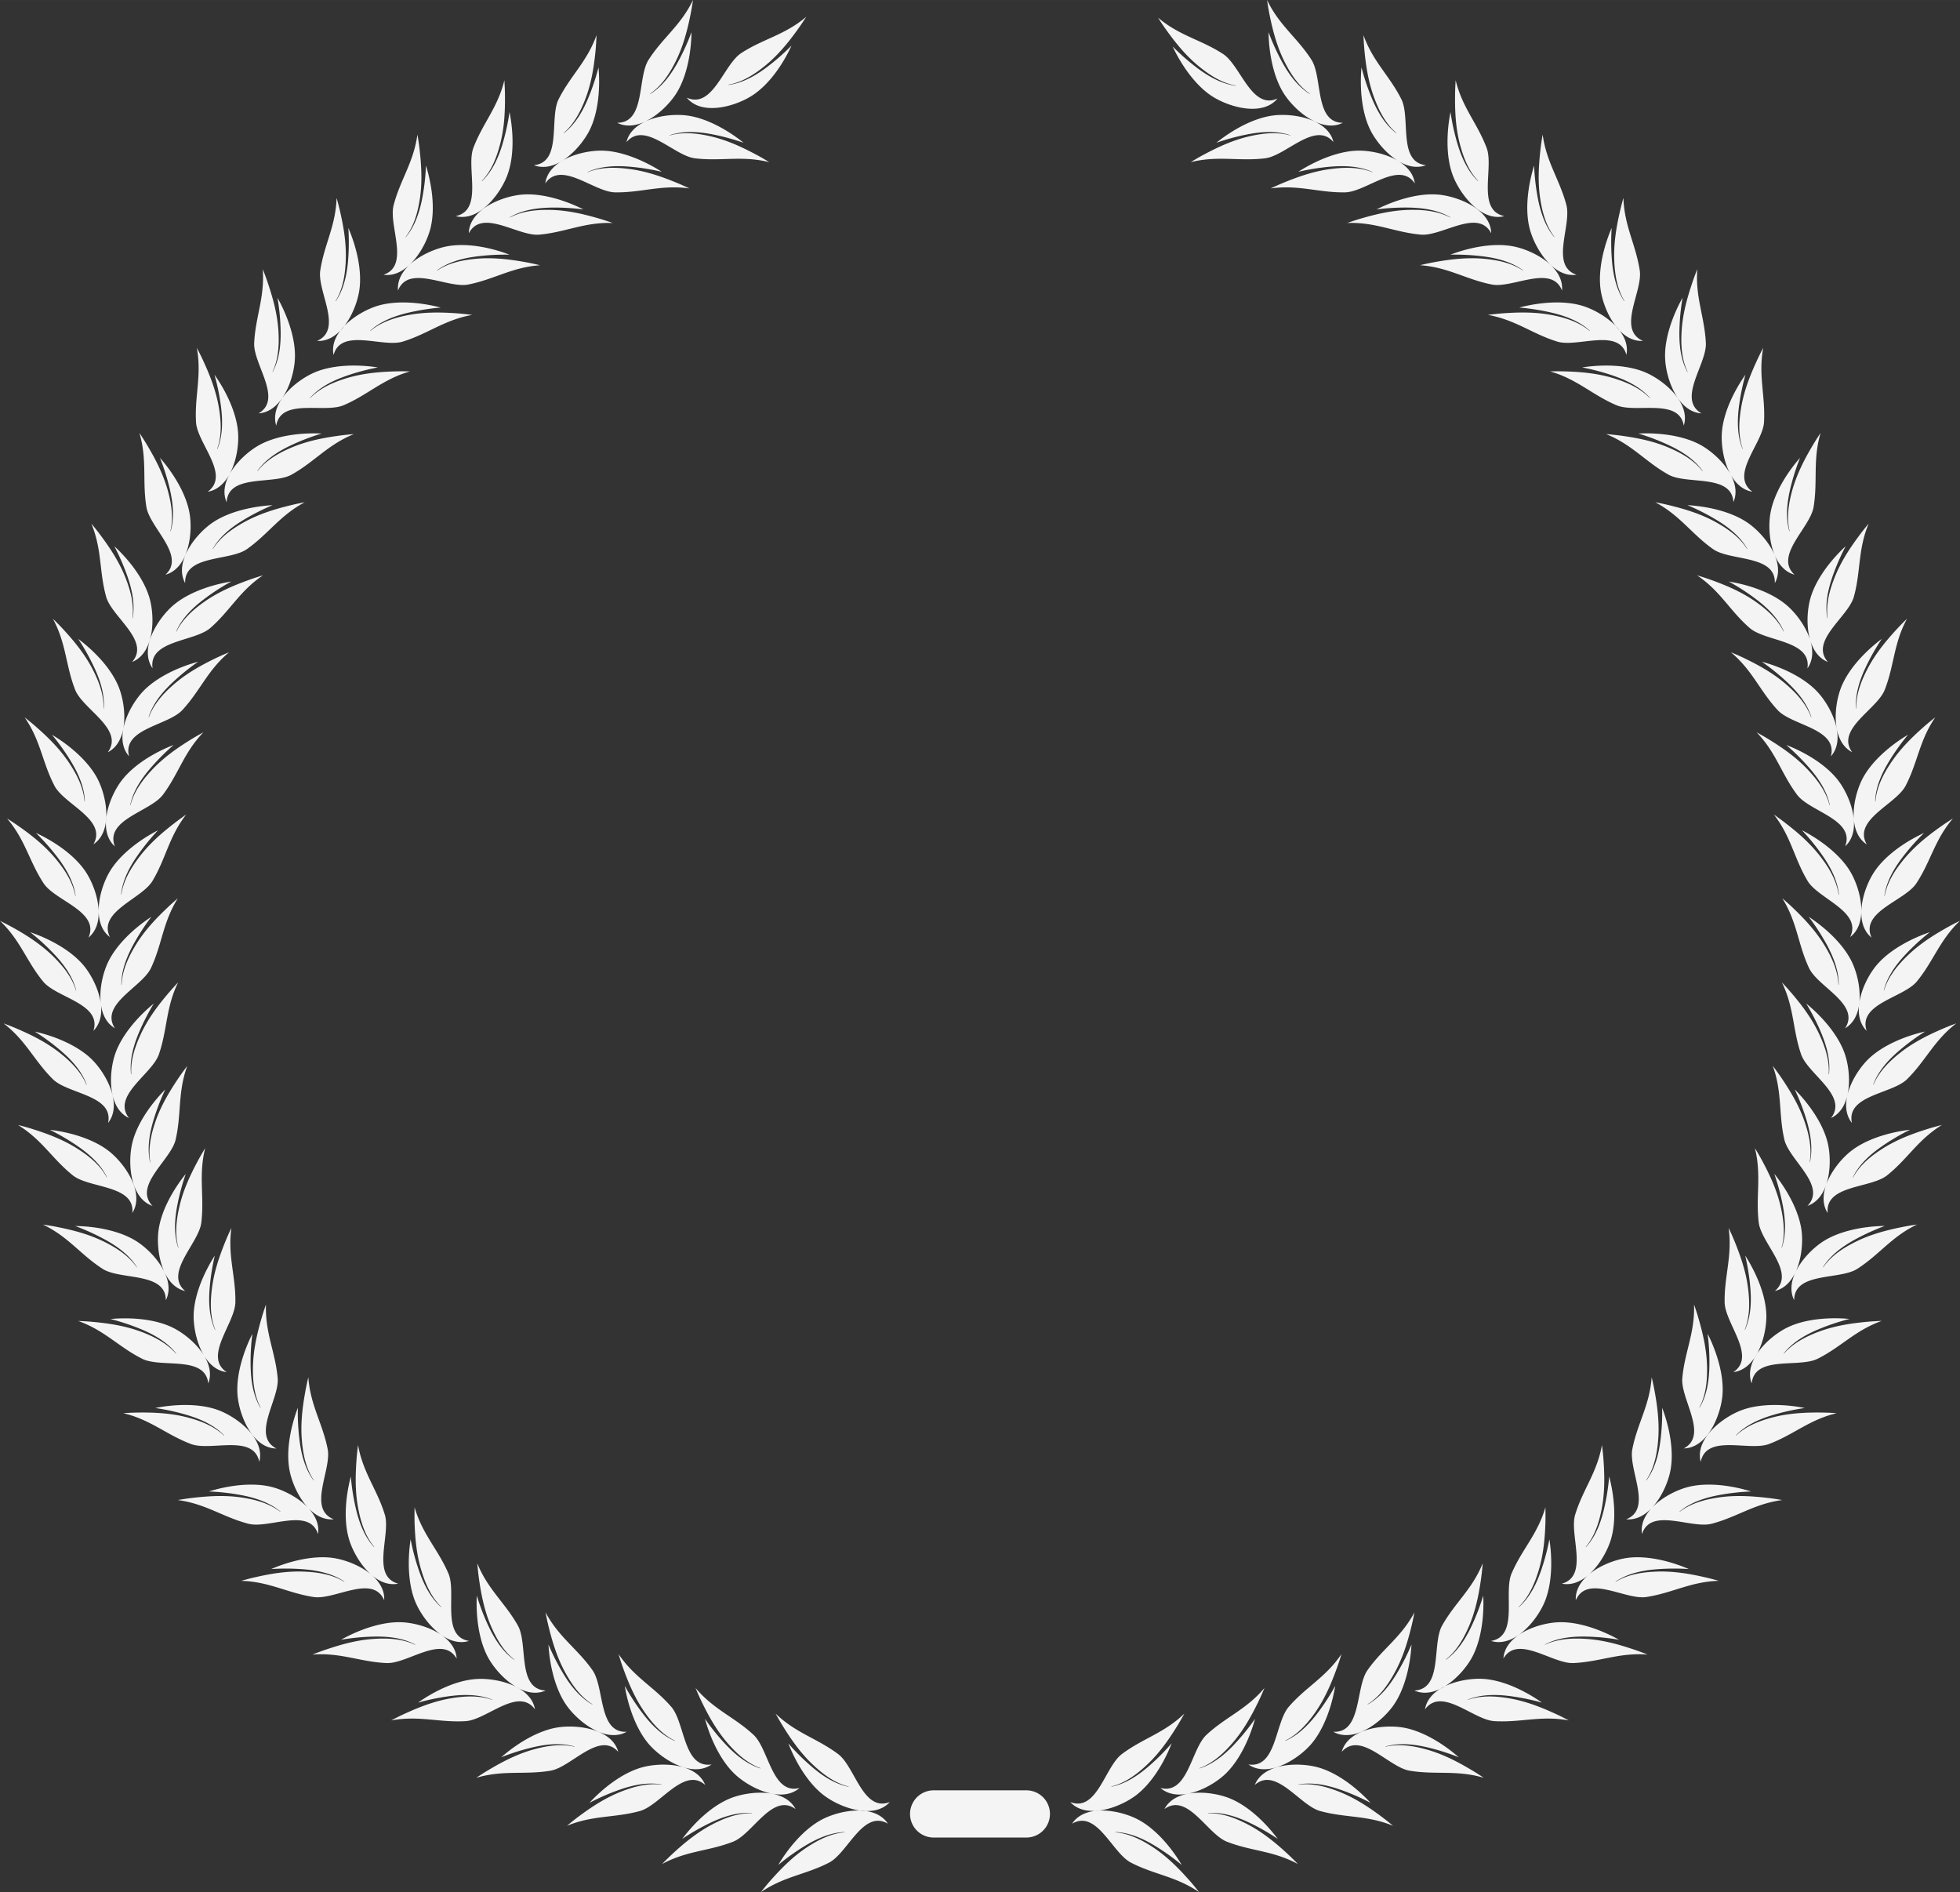 <svg xmlns="http://www.w3.org/2000/svg" width="1440" height="1390.07" viewBox="-0 -0 1080 1042.54" style=""><rect x="-0" y="-0" width="1080" height="1042.54" fill="#333333" stroke="none"/><g><title>garland12_43689577</title><g data-name="Layer 2"><path d="M734.87 78.4c-10-12.12-26.19 7.4-37.78 8.81-14.44 1.76-25.82-1.64-41 2.13 2.49-1.51 5-3 7.56-4.33 8-4.26 16-7.89 24.84-9.93 7.3-1.67 15.13-2.56 22.45-.47.08 0 .11-.1 0-.14l-.76-.24c-7.12-2.17-14.83-1.7-22.06-.35a122.77 122.77 0 0 0-17.87 4.77c8.67-7 20.32-13.55 31.09-15 11.16-1.51 30.51 1.86 33.45 14.74zm-220.42 908h51.1a13 13 0 1 1 0 26h-51.1a13 13 0 1 1 0-26zM378.41 53.8c14.33 6.47 20.26-18.17 30-24.54 12.19-7.93 23.91-9.89 35.84-20-1.57 2.46-3.19 4.88-4.89 7.23-5.27 7.32-10.89 14.13-17.91 19.83-5.83 4.72-12.47 9-20 10.31a.07.07 0 0 0 0 .14c.26 0 .53-.06.81-.11 7.33-1.18 14.05-5 19.94-9.4a120.36 120.36 0 0 0 13.94-12.15c-4.6 10.14-12.14 21.16-21.2 27.2-9.35 6.27-28.21 11.75-36.53 1.49zm325.52.47c-14.33 6.47-20.26-18.18-30-24.54-12.18-7.94-23.9-9.91-35.82-20 1.55 2.46 3.17 4.88 4.88 7.23 5.26 7.31 10.89 14.13 17.92 19.83 5.82 4.72 12.46 9 19.95 10.31.09 0 .06.14 0 .14-.26 0-.53-.07-.79-.12-7.33-1.18-14.07-5-20-9.39a123 123 0 0 1-13.94-12.15c4.73 10.08 12.29 21.11 21.31 27.15 9.37 6.26 28.21 11.75 36.53 1.49zm-214.76 950.46c-13.63-7.85-21.95 16.1-32.31 21.47-12.92 6.71-24.76 7.5-37.64 16.34 1.81-2.29 3.65-4.55 5.58-6.72 6-6.76 12.23-13 19.79-18 6.25-4.13 13.28-7.68 20.87-8.3.1 0 .07-.13 0-.12h-.79c-7.41.46-14.5 3.6-20.78 7.38a121.32 121.32 0 0 0-15.07 10.73c5.67-9.57 14.29-19.79 23.87-24.92 9.93-5.31 29.23-8.92 36.5 2.1zm1-11.83c-14.73 5.51-19-19.48-28.34-26.48-11.64-8.73-23.21-11.46-34.45-22.29 1.41 2.56 2.86 5.08 4.4 7.54 4.77 7.65 9.93 14.83 16.57 21 5.48 5.11 11.84 9.78 19.22 11.61a.07.07 0 0 1 0 .14l-.77-.16c-7.26-1.68-13.72-5.94-19.29-10.7a122.44 122.44 0 0 1-13.12-13c4.05 10.37 10.86 21.87 19.47 28.5 8.93 6.87 27.36 13.59 36.35 3.91zm-51.78 3.86c-6.08-11.73-25.66-10.16-36.09-5.91-10.06 4.09-19.69 13.36-26.36 22.28A125.71 125.71 0 0 1 392 1004c6.67-3.1 14-5.48 21.44-5.17.28 0 .54 0 .81.06a.07.07 0 1 1 0 .13c-7.6-.19-15 2.62-21.63 6.07-8 4.17-14.92 9.72-21.54 15.81-2.16 2-4.23 4-6.25 6.1 13.71-7.44 25.59-7 39.12-12.31 10.88-4.27 21.67-27.19 34.39-18zm2.21-11.67c-15.22 3.93-16.87-21.35-25.42-29.3-10.67-9.9-21.89-13.83-31.92-25.78 1.12 2.71 2.3 5.37 3.58 8 3.95 8.11 8.32 15.78 14.28 22.6 4.92 5.64 10.75 10.95 17.91 13.55a.08.08 0 0 1-.06.14l-.76-.24c-7-2.42-13-7.34-18.07-12.66a122.91 122.91 0 0 1-11.69-14.4c2.94 10.75 8.51 22.9 16.37 30.39 8.17 7.77 25.82 16.38 35.76 7.69zm-51.91-1.57C377 973 363.85 994.69 352.6 997.79c-14 3.87-25.78 2.19-40.2 8.16 2.23-1.87 4.5-3.7 6.84-5.42 7.25-5.38 14.68-10.16 23.1-13.47 7-2.74 14.6-4.76 22.13-3.77a.07.07 0 0 0 0-.14c-.26 0-.53-.1-.79-.13-7.36-1.1-14.92.5-21.88 2.89a122.46 122.46 0 0 0-17 7.37c7.56-8.19 18.11-16.4 28.54-19.42 10.83-3.13 30.46-2.64 35.27 9.66zm3.42-11.38c-10.81 7.61-27.45-2.81-34.75-11.39-7-8.27-11.31-20.94-13.1-31.93a120.46 120.46 0 0 0 10.1 15.49c4.48 5.83 9.9 11.34 16.64 14.48.24.12.49.22.73.33s.15-.09.07-.13c-6.84-3.34-12.08-9.22-16.39-15.35-5.21-7.41-8.76-15.5-11.85-24-1-2.73-1.88-5.5-2.71-8.3 8.74 12.93 19.47 18 29 29 7.68 8.8 6.67 34.12 22.22 31.8zm-51.46-7c-3.5-12.73-23-15.27-34.05-13.29-10.71 1.91-22.06 9-30.42 16.33a121 121 0 0 1 17.65-5.54c7.15-1.66 14.86-2.47 22-.6l.78.21c.08 0 .05.16 0 .14-7.4-1.78-15.19-.56-22.42 1.43-8.72 2.41-16.6 6.4-24.36 11-2.52 1.47-5 3.05-7.39 4.67 15-4.42 26.49-1.52 40.85-3.9 11.51-1.91 26.83-22.1 37.35-10.43zm4.6-11c-15.71.69-12.06-24.4-18.79-33.94-8.36-11.9-18.51-18.07-25.85-31.84.54 2.86 1.15 5.72 1.85 8.52 2.17 8.76 4.86 17.18 9.27 25.08 3.64 6.56 8.24 13 14.69 17 .07 0 0 .16-.07.11l-.71-.39c-6.36-3.83-11.19-9.88-15-16.14a122.56 122.56 0 0 1-8.42-16.46c.63 11.11 3.55 24.16 9.69 33.12 6.36 9.3 21.84 21.4 33.37 14.95zm-50.45-12.33c-9.25-12.7-26.6 5.77-38.25 6.47-14.52.86-25.67-3.24-41-.4 2.57-1.36 5.18-2.67 7.83-3.87 8.2-3.74 16.46-6.89 25.38-8.37 7.4-1.22 15.26-1.62 22.44.91.08 0 .13-.09 0-.12l-.74-.3c-7-2.61-14.71-2.61-22-1.72a124.07 124.07 0 0 0-18.14 3.67c9.1-6.42 21.13-12.27 32-13 11.23-.81 30.33 3.75 32.48 16.78zm5.71-10.41c-15.7-1-9.44-25.53-15.12-35.73C278.3 883 268.84 875.8 263 861.33c.24 2.91.55 5.82.95 8.68 1.25 8.93 3.05 17.59 6.59 25.91 3 6.9 6.84 13.74 12.84 18.43.07 0 0 .16-.09.11l-.65-.47c-5.93-4.47-10.1-11-13.26-17.62a122.17 122.17 0 0 1-6.65-17.26c-.54 11.12 1 24.4 6.16 34 5.36 9.91 19.47 23.56 31.62 18.37zm-48.88-17.55c-7.86-13.61-27.05 3-38.71 2.42-14.53-.65-25.2-5.89-40.75-4.67 2.7-1.08 5.43-2.12 8.18-3 8.55-2.88 17.09-5.14 26.13-5.67 7.48-.45 15.35 0 22.21 3.25a.07.07 0 1 0 .06-.12c-.23-.13-.46-.26-.7-.38-6.66-3.31-14.34-4.12-21.69-4a123.42 123.42 0 0 0-18.42 1.74c9.71-5.44 22.29-10 33.15-9.64 11.26.37 29.78 6.9 30.54 20.09zm6.79-9.76c-15.53-2.6-6.73-26.38-11.32-37.12-5.7-13.37-14.35-21.53-18.66-36.52-.07 2.91-.07 5.83 0 8.73.31 9 1.17 17.8 3.85 26.45 2.2 7.17 5.37 14.38 10.83 19.67a.07.07 0 0 1-.1.1l-.59-.53c-5.43-5.06-8.89-12-11.35-18.91a123.5 123.5 0 0 1-4.82-17.87c-1.68 11-1.55 24.38 2.59 34.42 4.3 10.42 16.9 25.47 29.54 21.58zm-46.78-22.56c-6.41-14.36-27.22.1-38.76-1.64-14.39-2.17-24.45-8.5-40-8.92 2.8-.79 5.62-1.53 8.45-2.14 8.79-2 17.53-3.32 26.59-2.92 7.48.34 15.26 1.59 21.74 5.56.09 0 .16-.06.07-.12s-.43-.29-.66-.43c-6.27-4-13.82-5.62-21.15-6.26a122.75 122.75 0 0 0-18.5-.18c10.23-4.41 23.21-7.61 34-6.13 11.16 1.54 28.89 10 28.29 23.18zm7.74-9c-15.15-4.22-3.92-26.94-7.36-38.09-4.26-13.9-12-22.92-14.74-38.28-.37 2.89-.68 5.79-.88 8.68-.63 9-.69 17.84 1.07 26.72 1.45 7.35 3.83 14.86 8.72 20.69 0 .06-.06.15-.12.08l-.53-.58c-4.88-5.61-7.6-12.86-9.31-20a120.62 120.62 0 0 1-2.92-18.26c-2.84 10.77-4.09 24.08-1 34.5 3.17 10.8 14.15 27.09 27.1 24.54zm-44.15-27.33c-4.87-15-27.07-2.74-38.37-5.68-14.08-3.66-23.42-11-38.89-13.06 2.88-.5 5.75-.94 8.64-1.26 9-1 17.78-1.47 26.73-.11 7.42 1.12 15 3.18 21.06 7.81.07 0 .14-.05.08-.11l-.62-.51c-5.82-4.63-13.17-7-20.37-8.43a122.4 122.4 0 0 0-18.39-2.12c10.64-3.3 23.87-5.14 34.42-2.53 10.94 2.7 27.7 12.94 25.71 26zm8.66-8.14c-14.63-5.77-1.1-27.19-3.34-38.65-2.8-14.27-9.56-24.05-10.66-39.61-.68 2.84-1.28 5.68-1.78 8.54-1.59 8.88-2.56 17.67-1.74 26.68.66 7.47 2.25 15.19 6.49 21.49a.06.06 0 1 1-.1.08c-.17-.21-.33-.43-.47-.64-4.27-6.09-6.21-13.58-7.17-20.86a122.12 122.12 0 0 1-1-18.48c-3.95 10.41-6.59 23.52-4.62 34.21 2 11.08 11.22 28.42 24.39 27.24zm-41.06-31.79c-3.28-15.38-26.65-5.56-37.57-9.67-13.62-5.12-22.15-13.4-37.32-17 2.91-.2 5.82-.33 8.72-.35 9-.09 17.85.4 26.6 2.68 7.26 1.9 14.6 4.74 20.14 10 .05.06.15 0 .08-.1s-.36-.39-.56-.57c-5.29-5.22-12.36-8.37-19.38-10.51a123.42 123.42 0 0 0-18-4c10.9-2.17 24.28-2.6 34.49 1.08 10.6 3.84 26.18 15.78 22.85 28.56zm9.45-7.2c-13.94-7.26 1.76-27.16.72-38.78-1.29-14.5-7-24.92-6.45-40.51-1 2.75-1.88 5.52-2.67 8.31-2.49 8.66-4.37 17.29-4.52 26.34-.11 7.5.65 15.34 4.23 22.06 0 .08-.09.14-.13.07l-.4-.69c-3.61-6.5-4.76-14.15-4.95-21.5a123.19 123.19 0 0 1 .94-18.47c-5 9.94-9 22.7-8.18 33.53.86 11.24 8.21 29.45 21.41 29.64zm-37.53-35.87c-1.65-15.63-25.91-8.32-36.36-13.55-13-6.5-20.6-15.63-35.31-20.85 2.91.11 5.82.28 8.71.56 9 .86 17.69 2.27 26.17 5.45 7 2.65 14 6.24 19 12a.07.07 0 1 0 .1-.09q-.23-.32-.48-.63c-4.73-5.74-11.43-9.6-18.18-12.48a124.2 124.2 0 0 0-17.54-5.9c11.08-1 24.42-.06 34.19 4.69 10.13 4.92 24.39 18.42 19.73 30.78zm10.16-6.2c-13.1-8.68 4.59-26.83 4.78-38.5.23-14.55-4.34-25.51-2.19-41-1.25 2.64-2.44 5.3-3.52 8-3.38 8.36-6.17 16.74-7.26 25.73-.89 7.44-1 15.33 1.9 22.38a.07.07 0 0 1-.13.05c-.1-.24-.21-.49-.32-.73-2.9-6.84-3.26-14.57-2.67-21.89a122.79 122.79 0 0 1 2.86-18.27c-6 9.36-11.32 21.62-11.64 32.49-.32 11.27 5.07 30.14 18.19 31.72zm-33.54-39.61c0-15.71-24.9-11-34.75-17.26-12.24-7.84-18.87-17.72-32.94-24.44 2.89.41 5.77.89 8.6 1.48 8.84 1.78 17.37 4.09 25.46 8.15 6.7 3.35 13.3 7.66 17.62 13.93 0 .08.16 0 .1-.08-.13-.23-.27-.45-.43-.68-4.09-6.19-10.35-10.74-16.77-14.31a124.18 124.18 0 0 0-16.81-7.7c11.12.15 24.28 2.5 33.51 8.24 9.57 5.95 22.33 20.87 16.41 32.67zm10.74-5.06c-12.88-2.94-16.26-22.28-14.76-33.45 1.42-10.77 8-22.42 15-31.09a122.73 122.73 0 0 0-4.76 17.87c-1.34 7.22-1.81 14.94.38 22.06.07.24.15.5.24.75 0 .08.16 0 .13 0-2.09-7.32-1.22-15.15.46-22.46 2-8.82 5.66-16.87 9.9-24.83 1.37-2.56 2.82-5.08 4.34-7.58-3.76 15.14-.36 26.54-2.11 41-1.41 11.59-20.9 27.78-8.78 37.79zm-29.2-42.93c1.63-15.64-23.63-13.53-32.76-20.81-11.37-9.08-16.91-19.59-30.21-27.74q4.26 1 8.41 2.35c8.6 2.71 16.83 5.9 24.46 10.78 6.31 4 12.43 9 16 15.7.06.07.16 0 .13-.06a9.88 9.88 0 0 0-.36-.73c-3.43-6.59-9.16-11.77-15.19-16a122 122 0 0 0-15.92-9.41c11.07 1.3 23.9 5 32.48 11.69 8.88 6.92 20 23.09 12.91 34.22zm11.2-3.92c-11-11.22 10.08-25.28 12.68-36.66 3.26-14.17 1.06-25.86 6.38-40.52-1.77 2.31-3.48 4.67-5.1 7.08-5 7.47-9.52 15.09-12.45 23.66-2.43 7.09-4.12 14.78-2.8 22.28 0 .09-.11.1-.13 0-.06-.26-.13-.52-.17-.78-1.42-7.29-.14-14.93 1.94-22a121.65 121.65 0 0 1 6.61-17.28c-7.85 7.9-15.59 18.8-18.15 29.36-2.66 11-1.31 30.55 11.19 34.81zm-24.57-45.75c3.28-15.38-22.06-15.92-30.38-24.11C18.81 584.4 14.4 573.36 2 563.86c2.73 1 5.44 2.07 8.1 3.23 8.27 3.59 16.13 7.62 23.21 13.27 5.85 4.68 11.41 10.27 14.31 17.3a.07.07 0 0 0 .13-.06q-.12-.37-.27-.75c-2.72-6.92-7.89-12.67-13.44-17.49a122.76 122.76 0 0 0-14.84-11c10.85 2.46 23.24 7.49 31.07 15 8.12 7.8 17.5 25 9.24 35.37zM71.11 616c-12-5.55-11.27-25.17-7.49-35.78C67.27 570 76.11 560 84.73 552.92a127.64 127.64 0 0 0-8.38 16.48c-2.8 6.79-4.87 14.25-4.22 21.65 0 .28.06.54.09.8a.07.07 0 0 0 .14 0c-.53-7.58 2-15.06 5.11-21.87 3.81-8.2 9-15.33 14.85-22.22 1.87-2.22 3.82-4.39 5.82-6.51-6.83 14-5.86 25.88-10.58 39.63-3.78 11-26.22 22.83-16.45 35.14zm-19.65-48.06c9.29-9.39 1.77-27.53-5.49-36.15-7-8.31-18.8-14.6-29.34-18.2a122.91 122.91 0 0 1 13.62 12.53c5 5.37 9.56 11.64 11.53 18.8.07.25.14.52.2.78 0 .08-.1.12-.13 0-2.16-7.3-7.12-13.44-12.45-18.7-6.44-6.36-13.84-11.2-21.68-15.63-2.52-1.37-5.1-2.74-7.72-4.02 11.29 10.75 14.54 22.19 23.77 33.43 7.4 9 32.55 12.2 27.69 27.16zm11.79-1.5c-8.42-13.26 15.12-22.63 20-33.22C89.4 520 89.69 508.15 98 494.91c-2.21 1.9-4.38 3.84-6.46 5.87C85 507 79 513.56 74.38 521.33c-3.83 6.43-7.09 13.61-7.37 21.21a.07.07 0 0 1-.13 0v-.81c.13-7.43 3-14.63 6.48-21.09a122.27 122.27 0 0 1 10.04-15.52c-9.32 6.11-19.16 15.15-23.86 25-4.87 10.16-7.63 29.59 3.71 36.37zm-14.5-49.86c6.38-14.36-18.28-20.16-24.71-29.91-8-12.15-10-23.86-20.16-35.73q3.7 2.32 7.27 4.85c7.35 5.21 14.19 10.81 19.93 17.82 4.75 5.79 9 12.41 10.41 19.88 0 .09.16.06.14 0 0-.27-.07-.54-.11-.79-1.22-7.33-5.09-14-9.5-19.91a123.34 123.34 0 0 0-12.23-13.89c10.1 4.66 21.18 12.17 27.26 21.16 6.31 9.32 11.91 28.15 1.7 36.52zm11.87-.25c-10.57-7.93-5.79-27 .11-36.57 5.69-9.25 16.44-17.21 26.33-22.31a123.26 123.26 0 0 0-11.61 14.39c-4.17 6.05-7.75 12.91-8.65 20.29 0 .27 0 .53-.08.8a.07.07 0 0 0 .13 0c1.07-7.54 5.06-14.33 9.56-20.33 5.43-7.24 12-13.11 19.16-18.65 2.28-1.79 4.64-3.5 7-5.16C93 461.12 91.49 472.9 84 485.38c-6 10-30.39 16.87-23.39 31zm-9.21-51.11c11-7.26 7.44-26.56 2.14-36.5-5.12-9.58-15.35-18.2-24.91-23.9a123.22 123.22 0 0 1 10.71 15.08c3.78 6.3 6.93 13.37 7.37 20.79v.81c0 .08-.13.09-.13 0-.6-7.59-4.17-14.63-8.28-20.88-5-7.56-11.21-13.83-18-19.8-2.17-1.93-4.43-3.78-6.73-5.58 8.9 12.88 9.69 24.76 16.42 37.65 5.36 10.37 29.31 18.72 21.45 32.33zm11.84 1c-5.51-14.73 19.48-19 26.5-28.33 8.74-11.63 11.48-23.19 22.32-34.41-2.56 1.38-5.09 2.84-7.56 4.38-7.65 4.76-14.82 9.91-21 16.55-5.1 5.49-9.78 11.83-11.62 19.21a.08.08 0 0 1-.15 0l.18-.78c1.66-7.25 5.93-13.7 10.72-19.29a123.09 123.09 0 0 1 13-13.09c-10.38 4-21.89 10.84-28.51 19.44-6.89 8.92-13.63 27.36-3.94 36.35zm-3.83-51.79c9.23-12.72-13.69-23.52-18-34.39-5.3-13.55-4.84-25.42-12.27-39.14 2.09 2 4.14 4.11 6.1 6.25 6.09 6.64 11.62 13.53 15.79 21.57 3.43 6.65 6.25 14 6 21.62 0 .09.13.09.13 0 0-.27 0-.53.06-.8.33-7.43-2.06-14.79-5.15-21.45A122.6 122.6 0 0 0 43.1 352c8.91 6.66 18.18 16.31 22.26 26.37 4.24 10.44 5.81 30-5.94 36.08zm11.67 2.22c-8.69-9.95 0-27.58 7.72-35.74 7.5-7.87 19.66-13.43 30.4-16.34a122.75 122.75 0 0 0-14.36 11.65c-5.33 5.06-10.26 11-12.68 18.06-.08.25-.17.5-.24.75a.07.07 0 0 0 .13.06c2.62-7.15 7.93-13 13.57-17.9 6.82-5.95 14.51-10.32 22.6-14.26 2.62-1.27 5.29-2.45 8-3.57-11.94 10-15.9 21.24-25.8 31.89-8 8.55-33.24 10.17-29.32 25.4zm1.61-51.91c12.31-4.8 12.81-24.42 9.69-35.25-3-10.44-11.21-21-19.39-28.55a124.53 124.53 0 0 1 7.35 17c2.38 6.94 4 14.51 2.87 21.86a6.85 6.85 0 0 1-.13.79.07.07 0 0 1-.13 0c1-7.54-1-15.16-3.76-22.14-3.29-8.43-8.09-15.86-13.46-23.1-1.72-2.34-3.53-4.62-5.4-6.86 5.95 14.43 4.26 26.19 8.12 40.21 3.09 11.26 24.76 24.4 14.24 36.08zm11.37 3.43c-2.3-15.55 23-14.52 31.83-22.19 10.95-9.55 16.06-20.3 29-29-2.8.84-5.57 1.73-8.29 2.73-8.48 3.07-16.57 6.61-24 11.82-6.12 4.3-12 9.54-15.36 16.37 0 .08-.16 0-.13-.06.1-.25.22-.49.32-.73 3.14-6.74 8.66-12.16 14.5-16.63a122.18 122.18 0 0 1 15.49-10.09c-11 1.79-23.66 6-31.93 13.08-8.58 7.3-19 23.93-11.43 34.73zm7-51.45c11.69-10.51-8.49-25.85-10.39-37.37-2.37-14.35.55-25.87-3.86-40.83 1.62 2.42 3.19 4.87 4.65 7.38 4.59 7.76 8.57 15.65 11 24.38 2 7.22 3.19 15 1.41 22.41 0 .08.11.11.14 0 .07-.26.16-.51.22-.77 1.86-7.2 1.06-14.89-.58-22.06a122 122 0 0 0-5.53-17.64c7.33 8.37 14.4 19.74 16.29 30.43 2 11.09-.57 30.56-13.32 34zm11 4.61c-6.42-11.55 5.69-27 15-33.36 9-6.13 22-9 33.13-9.66a122.5 122.5 0 0 0-16.46 8.41c-6.28 3.83-12.33 8.66-16.15 15-.14.22-.27.46-.4.69 0 .07.07.14.11.07 4-6.45 10.45-11 17-14.67 7.9-4.41 16.32-7.08 25.07-9.25 2.82-.7 5.66-1.31 8.54-1.84-13.77 7.33-20 17.47-31.88 25.83-9.54 6.7-34.62 3-34 18.75zm12.39-50.44c12.71-9.24-5.75-26.6-6.44-38.25-.86-14.52 3.25-25.68.44-41 1.35 2.57 2.65 5.18 3.85 7.83 3.75 8.2 6.88 16.46 8.36 25.4 1.21 7.38 1.61 15.26-1 22.42a.08.08 0 0 0 .15.05c.1-.25.2-.49.28-.74 2.62-7 2.62-14.7 1.74-22a121.93 121.93 0 0 0-3.65-18.14c6.43 9.11 12.25 21.14 13 32 .81 11.24-3.76 30.33-16.8 32.47zm10.41 5.72c1-15.69 25.53-9.42 35.74-15.09 12.72-7.06 19.92-16.51 34.39-22.35-2.9.22-5.81.52-8.68.93-8.93 1.24-17.58 3-25.91 6.57-6.9 2.94-13.76 6.83-18.44 12.82-.06.08-.16 0-.12-.09l.48-.64c4.48-5.94 11-10.09 17.63-13.25a123.88 123.88 0 0 1 17.26-6.65c-11.12-.54-24.4 1-34 6.15-9.91 5.35-23.57 19.46-18.39 31.6zm17.57-48.86c13.63-7.86-2.91-27.06-2.38-38.72.66-14.52 5.92-25.19 4.71-40.75 1.09 2.71 2.11 5.44 3 8.2 2.87 8.54 5.13 17.08 5.66 26.12.43 7.48 0 15.36-3.27 22.22 0 .08.07.14.11.05s.26-.46.37-.7c3.32-6.65 4.14-14.34 4-21.69a122.23 122.23 0 0 0-1.74-18.42c5.43 9.73 10 22.3 9.61 33.16-.37 11.26-6.92 29.77-20.12 30.53zm9.76 6.78c2.62-15.5 26.39-6.7 37.14-11.28 13.36-5.69 21.54-14.33 36.53-18.63-2.92-.08-5.82-.08-8.73 0-9 .29-17.8 1.16-26.45 3.82-7.17 2.2-14.39 5.36-19.69 10.82-.06.07-.15 0-.09-.1s.35-.39.53-.59c5.08-5.44 12-8.88 18.92-11.33a122.75 122.75 0 0 1 17.86-4.81c-11-1.7-24.37-1.57-34.42 2.56-10.42 4.29-25.48 16.89-21.6 29.51zm22.61-46.76c14.35-6.39-.09-27.21 1.66-38.75 2.19-14.38 8.53-24.44 9-40 .79 2.81 1.52 5.63 2.14 8.47 2 8.79 3.3 17.53 2.89 26.57-.35 7.49-1.6 15.27-5.58 21.75a.07.07 0 0 0 .12.08c.15-.23.3-.44.44-.67 4-6.26 5.62-13.83 6.27-21.15a122.71 122.71 0 0 0 .2-18.5c4.38 10.24 7.6 23.22 6.09 34-1.55 11.17-10 28.88-23.19 28.26zm9 7.77c4.21-15.15 26.94-3.91 38.1-7.33 13.9-4.27 22.92-12 38.29-14.72-2.89-.37-5.79-.68-8.68-.89-9-.64-17.84-.7-26.72 1-7.36 1.44-14.87 3.82-20.71 8.71-.06 0-.14-.05-.07-.11s.39-.36.57-.54c5.62-4.87 12.88-7.58 20-9.29a123.09 123.09 0 0 1 18.27-2.91c-10.77-2.84-24.09-4.11-34.51-1.05-10.8 3.17-27.1 14.12-24.56 27.09zm27.37-44.14c15-4.85 2.76-27.08 5.72-38.37 3.64-14.03 11-23.42 13.1-38.89.51 2.87.94 5.76 1.25 8.64 1 9 1.46 17.78.09 26.74-1.12 7.4-3.18 15-7.82 21-.05.07.06.14.12.08.17-.21.34-.41.5-.62 4.63-5.81 7-13.16 8.45-20.37a122.13 122.13 0 0 0 2.13-18.38c3.3 10.64 5.13 23.88 2.51 34.43-2.71 10.93-13 27.67-26 25.68zm8.13 8.66c5.78-14.63 27.19-1.07 38.64-3.3 14.29-2.79 24.06-9.55 39.64-10.63-2.84-.68-5.69-1.29-8.55-1.8-8.88-1.58-17.66-2.56-26.69-1.76-7.46.67-15.17 2.25-21.48 6.5-.07 0-.15-.07-.07-.12s.41-.32.63-.47c6.09-4.26 13.58-6.2 20.86-7.16a124.79 124.79 0 0 1 18.47-1c-10.4-4-23.51-6.6-34.19-4.65-11.09 2-28.44 11.21-27.26 24.37zm31.82-41c15.39-3.27 5.59-26.64 9.7-37.56 5.13-13.61 13.42-22.13 17.09-37.3.18 2.91.31 5.82.33 8.72.08 9-.4 17.84-2.7 26.6-1.9 7.25-4.75 14.6-10 20.11-.05.07 0 .16.11.1s.39-.37.56-.56c5.23-5.29 8.38-12.36 10.54-19.38a122.38 122.38 0 0 0 4-18.06c2.18 10.93 2.61 24.3-1.1 34.5-3.84 10.6-15.78 26.18-28.57 22.83zm7.2 9.46c7.27-13.93 27.15 1.78 38.77.75 14.49-1.28 24.92-7 40.53-6.41-2.76-1-5.53-1.89-8.32-2.68-8.67-2.51-17.29-4.4-26.34-4.55-7.49-.12-15.34.64-22.06 4.21-.08 0-.13-.08-.06-.12s.46-.28.69-.41c6.49-3.6 14.15-4.73 21.5-4.93a123.28 123.28 0 0 1 18.47 1c-9.95-5-22.71-9-33.53-8.2-11.23.85-29.45 8.17-29.65 21.38zM294.25 91c15.62-1.63 8.32-25.9 13.57-36.34 6.52-13 15.65-20.6 20.88-35.3-.1 2.9-.29 5.82-.56 8.71-.88 9-2.29 17.69-5.48 26.16-2.66 7-6.25 14-12 19-.08.07 0 .17.08.11a7.52 7.52 0 0 0 .62-.5c5.75-4.72 9.63-11.41 12.5-18.17a123.29 123.29 0 0 0 5.92-17.53c1 11.09 0 24.42-4.71 34.2-4.93 10.12-18.45 24.37-30.8 19.7zm6.15 10.16c8.7-13.09 26.82 4.62 38.49 4.81 14.54.25 25.51-4.33 41-2.15-2.63-1.25-5.29-2.45-8-3.53-8.35-3.39-16.73-6.18-25.72-7.27-7.45-.91-15.32-1-22.38 1.87a.07.07 0 1 1 0-.13l.71-.32c6.86-2.9 14.58-3.24 21.91-2.65a121.6 121.6 0 0 1 18.26 2.87c-9.35-6-21.63-11.34-32.48-11.66-11.25-.32-30.15 5-31.73 18.16zm39.67-33.52c11.8 5.94 26.73-6.81 32.69-16.36 5.75-9.22 8.11-22.39 8.27-33.53a124 124 0 0 1-7.72 16.82C369.74 41 365.19 47.24 359 51.35l-.68.41c-.07.06-.15 0-.08-.11 6.28-4.31 10.59-10.89 13.95-17.59 4.07-8.1 6.38-16.62 8.18-25.45.59-2.85 1.06-5.72 1.48-8.61-6.74 14.08-16.63 20.68-24.46 32.92-6.31 9.83-1.58 34.74-17.3 34.72zm5.06 10.76c10-12.11 26.19 7.4 37.78 8.81 14.44 1.76 25.82-1.64 41 2.14-2.5-1.52-5-3-7.59-4.34-8-4.26-16-7.9-24.82-9.93-7.3-1.67-15.13-2.56-22.45-.47-.08 0-.11-.1 0-.14l.74-.24c7.12-2.17 14.84-1.7 22.06-.35a124.05 124.05 0 0 1 17.87 4.77c-8.68-7-20.32-13.55-31.09-15-11.16-1.51-30.49 1.86-33.45 14.74zm245.7 926.33c13.63-7.85 21.95 16.1 32.31 21.47 12.9 6.71 24.77 7.5 37.64 16.34-1.81-2.29-3.65-4.55-5.58-6.72-6-6.76-12.23-13-19.79-18-6.25-4.13-13.28-7.68-20.88-8.3-.07 0-.06-.13 0-.12h.79c7.43.46 14.5 3.6 20.78 7.38a122.83 122.83 0 0 1 15.07 10.73c-5.69-9.57-14.29-19.79-23.87-24.92-9.94-5.31-29.24-8.92-36.5 2.1zm-1-11.83c14.73 5.51 19-19.48 28.34-26.48 11.65-8.73 23.21-11.46 34.44-22.29-1.4 2.56-2.85 5.08-4.39 7.53-4.77 7.66-9.93 14.84-16.57 21-5.49 5.11-11.84 9.78-19.23 11.61-.07 0 0 .16 0 .14l.77-.16c7.25-1.68 13.71-5.94 19.3-10.7a121.53 121.53 0 0 0 13.11-13.06c-4 10.38-10.86 21.88-19.47 28.51-8.93 6.87-27.36 13.6-36.35 3.91zm51.78 3.86c6.08-11.73 25.64-10.16 36.09-5.91 10.06 4.09 19.69 13.36 26.34 22.28A124.14 124.14 0 0 0 688 1004c-6.66-3.1-14-5.48-21.45-5.17-.27 0-.53 0-.8.06a.07.07 0 1 0 0 .13c7.62-.19 15 2.62 21.63 6.07 8 4.17 14.92 9.72 21.56 15.81 2.14 2 4.21 4 6.23 6.1-13.71-7.44-25.58-7-39.13-12.31-10.87-4.27-21.64-27.2-34.38-18zm-2.21-11.67c15.22 3.94 16.87-21.35 25.42-29.3 10.67-9.9 21.89-13.83 31.92-25.78-1.12 2.71-2.3 5.37-3.58 8-3.95 8.11-8.32 15.78-14.28 22.6-4.92 5.64-10.75 10.95-17.89 13.55a.07.07 0 0 0 0 .14l.76-.24c7-2.42 13-7.34 18.07-12.66a121.82 121.82 0 0 0 11.72-14.4c-2.93 10.75-8.5 22.89-16.36 30.39-8.17 7.77-25.82 16.38-35.76 7.69zm51.91-1.57C703 973 716.15 994.69 727.4 997.79c14 3.87 25.78 2.19 40.21 8.16a140.3 140.3 0 0 0-6.85-5.42c-7.25-5.38-14.66-10.16-23.1-13.47-7-2.74-14.6-4.76-22.13-3.77a.07.07 0 0 1 0-.14c.27 0 .53-.1.79-.13 7.36-1.1 14.93.5 21.88 2.89a121.94 121.94 0 0 1 17 7.37c-7.56-8.19-18.11-16.4-28.54-19.42-10.83-3.13-30.46-2.64-35.27 9.66zm-3.42-11.38c10.81 7.61 27.43-2.81 34.75-11.39 7-8.27 11.31-20.94 13.1-31.93a121.54 121.54 0 0 1-10.1 15.49c-4.48 5.83-9.9 11.34-16.64 14.48-.24.12-.49.22-.73.33-.09 0-.15-.09-.07-.13 6.84-3.34 12.07-9.22 16.39-15.35 5.21-7.41 8.75-15.5 11.83-24 1-2.73 1.9-5.5 2.74-8.3-8.75 12.93-19.48 18-29 29-7.69 8.8-6.68 34.12-22.23 31.8zm51.45-7c3.5-12.73 23-15.26 34.06-13.29 10.71 1.91 22.06 9 30.42 16.33a121 121 0 0 0-17.65-5.54c-7.15-1.66-14.86-2.47-22-.6l-.78.21c-.08 0 0 .16 0 .14 7.4-1.77 15.19-.56 22.42 1.43 8.72 2.41 16.61 6.4 24.37 11 2.51 1.46 4.95 3 7.38 4.66-15-4.42-26.49-1.52-40.83-3.9-11.53-1.91-26.85-22.1-37.38-10.43zm-4.59-11c15.71.7 12.06-24.4 18.77-33.94 8.37-11.9 18.53-18.07 25.87-31.84-.55 2.86-1.15 5.72-1.85 8.52-2.17 8.76-4.86 17.18-9.27 25.08-3.65 6.56-8.24 13-14.69 17-.07 0 0 .16.07.11.23-.13.48-.26.69-.39 6.38-3.83 11.21-9.88 15-16.14a122.08 122.08 0 0 0 8.42-16.47c-.63 11.12-3.55 24.17-9.69 33.13-6.36 9.3-21.83 21.4-33.37 14.95zm50.45-12.33c9.25-12.72 26.6 5.77 38.25 6.47 14.52.86 25.67-3.24 41-.4-2.57-1.36-5.19-2.67-7.83-3.87-8.2-3.74-16.46-6.89-25.38-8.37-7.39-1.22-15.26-1.62-22.45.91-.07 0-.12-.09 0-.12.24-.11.5-.2.74-.3 7-2.61 14.7-2.61 22-1.72a125.4 125.4 0 0 1 18.14 3.67c-9.1-6.42-21.13-12.27-32-13.06-11.24-.8-30.33 3.76-32.48 16.79zm-5.71-10.41c15.7-1 9.44-25.53 15.12-35.73C801.7 883 811.16 875.8 817 861.33c-.23 2.91-.54 5.82-.94 8.68-1.25 8.93-3.05 17.58-6.59 25.92-3 6.89-6.84 13.73-12.84 18.42-.07 0 0 .16.09.11l.65-.47c5.93-4.47 10.1-11 13.26-17.62a124.73 124.73 0 0 0 6.67-17.26c.52 11.12-1 24.4-6.18 34-5.36 9.91-19.47 23.56-31.62 18.37zm48.88-17.55c7.86-13.62 27.05 3 38.71 2.42 14.53-.65 25.2-5.89 40.75-4.67-2.7-1.08-5.44-2.12-8.18-3-8.55-2.88-17.09-5.14-26.13-5.67-7.49-.45-15.36 0-22.23 3.25-.07 0-.13-.08 0-.12s.46-.26.7-.38c6.66-3.31 14.34-4.12 21.69-4a123.42 123.42 0 0 1 18.42 1.74c-9.71-5.44-22.29-10-33.15-9.64-11.26.37-29.78 6.9-30.54 20.09zm-6.79-9.76c15.51-2.6 6.73-26.38 11.32-37.12 5.7-13.37 14.35-21.53 18.66-36.52.07 2.91.07 5.83 0 8.73-.3 9-1.18 17.8-3.84 26.45-2.21 7.17-5.37 14.38-10.83 19.67-.07.07 0 .16.1.1s.39-.34.59-.53c5.44-5.06 8.89-12 11.35-18.91a123.5 123.5 0 0 0 4.82-17.87c1.69 11 1.55 24.38-2.59 34.42-4.3 10.42-16.9 25.48-29.54 21.58zm46.78-22.56c6.4-14.36 27.22.1 38.76-1.64 14.39-2.17 24.45-8.5 40-8.92-2.8-.79-5.62-1.53-8.45-2.14-8.81-2-17.53-3.32-26.59-2.92-7.47.34-15.26 1.59-21.74 5.57-.09 0-.14-.07-.07-.13s.43-.29.66-.43c6.27-4 13.84-5.62 21.15-6.26a122.73 122.73 0 0 1 18.5-.18c-10.23-4.41-23.21-7.61-34-6.13-11.16 1.55-28.89 10-28.29 23.18zm-7.74-9c15.15-4.21 3.92-26.94 7.36-38.09 4.26-13.91 12-22.92 14.74-38.28.37 2.89.68 5.79.88 8.68.63 9 .67 17.84-1.07 26.72-1.43 7.35-3.83 14.87-8.72 20.69-.06.07.06.15.12.08l.53-.58c4.88-5.61 7.6-12.86 9.31-20a124.44 124.44 0 0 0 2.93-18.27c2.83 10.78 4.08 24.09 1 34.51-3.19 10.8-14.15 27.09-27.1 24.54zm44.15-27.33c4.87-15 27.07-2.74 38.38-5.68 14.07-3.67 23.41-11 38.88-13.06-2.86-.5-5.75-.94-8.63-1.25-9-1-17.79-1.48-26.74-.12-7.4 1.12-15 3.18-21.06 7.81-.07 0-.14-.05-.08-.11s.42-.35.62-.51c5.82-4.63 13.16-7 20.39-8.43a121.84 121.84 0 0 1 18.37-2.12c-10.64-3.3-23.89-5.14-34.42-2.54-10.94 2.71-27.7 12.95-25.71 26zm-8.66-8.14c14.63-5.77 1.1-27.19 3.35-38.65 2.79-14.27 9.56-24.05 10.65-39.61.68 2.83 1.28 5.68 1.78 8.54 1.59 8.88 2.55 17.67 1.74 26.68-.66 7.47-2.25 15.19-6.51 21.49 0 .08.07.15.12.08s.31-.43.47-.64c4.27-6.09 6.21-13.58 7.17-20.86a123.44 123.44 0 0 0 1-18.48c3.94 10.41 6.57 23.52 4.63 34.21-2 11.08-11.24 28.43-24.41 27.24zm41.06-31.79c3.28-15.39 26.65-5.56 37.57-9.67 13.62-5.12 22.15-13.4 37.31-17-2.9-.2-5.82-.33-8.73-.35-9-.09-17.83.4-26.6 2.68-7.24 1.9-14.6 4.74-20.12 10 0 .06-.14 0-.08-.1l.54-.57c5.31-5.22 12.38-8.37 19.4-10.51a123.42 123.42 0 0 1 18-4c-10.92-2.17-24.28-2.6-34.49 1.08-10.6 3.84-26.18 15.78-22.85 28.56zm-9.45-7.2c13.94-7.26-1.77-27.16-.72-38.78 1.29-14.5 7-24.92 6.45-40.51 1 2.75 1.87 5.52 2.67 8.31 2.49 8.66 4.37 17.29 4.52 26.35.11 7.49-.66 15.33-4.23 22 0 .08.09.14.13.07l.4-.69c3.61-6.5 4.76-14.15 4.95-21.5a123.19 123.19 0 0 0-.94-18.47c5 9.94 9 22.7 8.18 33.53-.86 11.24-8.21 29.45-21.41 29.64zm37.51-35.91c1.65-15.63 25.91-8.32 36.34-13.55 13-6.5 20.62-15.63 35.33-20.85-2.91.11-5.82.28-8.71.56-9 .86-17.7 2.27-26.17 5.45-7 2.65-14 6.24-19 12a.07.07 0 1 1-.1-.09c.15-.21.33-.42.48-.63 4.73-5.74 11.43-9.6 18.18-12.48a123.34 123.34 0 0 1 17.54-5.9c-11.08-1-24.42-.06-34.19 4.69-10.13 4.92-24.39 18.42-19.73 30.78zM955.08 756c13.11-8.68-4.59-26.83-4.77-38.5-.23-14.55 4.34-25.51 2.19-41 1.25 2.64 2.44 5.3 3.52 8 3.38 8.35 6.17 16.74 7.26 25.73.89 7.44.94 15.33-1.9 22.38 0 .08.09.13.12.05.12-.24.22-.49.33-.73 2.91-6.84 3.26-14.57 2.68-21.89a121.86 121.86 0 0 0-2.87-18.28c6 9.37 11.32 21.64 11.64 32.5.32 11.27-5.07 30.14-18.2 31.72zm33.55-39.65c0-15.72 24.9-11 34.75-17.26 12.24-7.84 18.85-17.72 32.94-24.44-2.89.41-5.77.89-8.6 1.48-8.85 1.78-17.37 4.09-25.46 8.15-6.72 3.35-13.31 7.66-17.62 13.93 0 .08-.16 0-.12-.08.15-.23.29-.44.43-.68 4.11-6.19 10.37-10.74 16.79-14.31a124.18 124.18 0 0 1 16.81-7.7c-11.12.15-24.28 2.5-33.51 8.24-9.57 5.95-22.33 20.87-16.41 32.67zm-10.74-5.06c12.88-2.94 16.27-22.28 14.78-33.45-1.46-10.77-8-22.42-15-31.1a122 122 0 0 1 4.77 17.88c1.33 7.22 1.81 14.94-.38 22.06-.07.24-.15.5-.24.75 0 .08-.16 0-.13 0 2.08-7.32 1.21-15.15-.46-22.45-2-8.83-5.66-16.88-9.9-24.84-1.35-2.56-2.82-5.08-4.34-7.58 3.76 15.14.36 26.53 2.11 41 1.41 11.59 20.9 27.78 8.78 37.79zm29.2-42.93c-1.62-15.64 23.63-13.53 32.76-20.81 11.37-9.08 16.91-19.59 30.2-27.75-2.83.71-5.63 1.49-8.4 2.36-8.6 2.71-16.85 5.9-24.46 10.78-6.31 4-12.43 9-16.05 15.7a.07.07 0 0 1-.13-.07q.16-.36.36-.72c3.42-6.59 9.16-11.78 15.19-16a122 122 0 0 1 15.92-9.41c-11.07 1.3-23.91 5-32.48 11.69-8.9 6.92-20 23.09-12.91 34.22zm-11.2-3.92c11-11.22-10.08-25.28-12.69-36.66-3.24-14.18-1.05-25.86-6.37-40.52 1.77 2.31 3.48 4.67 5.1 7.08 5 7.47 9.52 15.09 12.45 23.66 2.43 7.09 4.11 14.78 2.8 22.28 0 .09.11.1.13 0 .06-.26.11-.52.17-.78 1.42-7.29.14-14.93-1.94-22a121.19 121.19 0 0 0-6.61-17.28c7.85 7.9 15.59 18.8 18.15 29.36 2.66 11 1.31 30.55-11.19 34.81zm24.56-45.75c-3.27-15.38 22.08-15.92 30.39-24.11 10.35-10.22 14.77-21.26 27.13-30.76-2.73 1-5.44 2.07-8.1 3.23-8.27 3.59-16.13 7.62-23.21 13.27-5.85 4.68-11.41 10.27-14.32 17.3 0 .08-.17 0-.12-.06q.12-.37.27-.75c2.72-6.92 7.89-12.67 13.44-17.49a122.76 122.76 0 0 1 14.84-11c-10.86 2.46-23.24 7.49-31.07 15-8.12 7.8-17.5 25-9.25 35.37zm-11.56-2.69c12-5.55 11.27-25.17 7.49-35.78-3.65-10.24-12.49-20.27-21.11-27.31a124.53 124.53 0 0 1 8.38 16.48c2.8 6.79 4.87 14.25 4.22 21.65 0 .28-.06.54-.09.8a.07.07 0 0 1-.14 0c.53-7.58-1.95-15.06-5.11-21.86-3.81-8.21-9-15.34-14.85-22.23-1.87-2.22-3.82-4.39-5.82-6.51 6.83 14 5.86 25.87 10.58 39.63 3.78 11 26.22 22.83 16.45 35.14zm19.65-48.07c-9.29-9.39-1.77-27.53 5.49-36.15 7-8.31 18.79-14.6 29.34-18.2a122.91 122.91 0 0 0-13.62 12.53c-5 5.37-9.56 11.64-11.54 18.8-.06.26-.13.52-.19.77a.07.07 0 0 0 .13 0c2.17-7.3 7.1-13.44 12.45-18.7 6.44-6.36 13.84-11.2 21.68-15.63 2.52-1.43 5.1-2.78 7.72-4.06-11.29 10.75-14.54 22.19-23.77 33.43-7.4 9-32.55 12.2-27.69 27.16zm-11.79-1.5c8.44-13.26-15.12-22.63-20-33.22-6.12-13.19-6.41-25.07-14.67-38.31 2.21 1.9 4.38 3.84 6.46 5.87 6.5 6.25 12.45 12.78 17.1 20.55 3.86 6.43 7.1 13.61 7.38 21.21a.07.07 0 0 0 .13 0v-.81c-.12-7.43-3-14.63-6.46-21.09a123.45 123.45 0 0 0-10.06-15.52c9.32 6.11 19.16 15.15 23.86 25 4.87 10.16 7.63 29.59-3.71 36.37zm14.5-49.86c-6.38-14.36 18.28-20.16 24.71-29.91 8-12.15 10-23.86 20.15-35.73-2.46 1.55-4.89 3.16-7.25 4.85-7.36 5.23-14.2 10.81-19.94 17.82-4.76 5.79-9 12.41-10.41 19.88 0 .09-.16.06-.14 0 0-.26.07-.54.11-.79 1.22-7.33 5.09-14 9.5-19.91a123.34 123.34 0 0 1 12.23-13.87c-10.1 4.66-21.18 12.17-27.26 21.16-6.32 9.33-11.9 28.15-1.7 36.52zm-11.87-.25c10.57-7.93 5.79-27-.11-36.57-5.71-9.25-16.43-17.21-26.35-22.32a122.31 122.31 0 0 1 11.63 14.4c4.17 6.05 7.73 12.92 8.64 20.29a7.22 7.22 0 0 1 .08.8c0 .09-.11.1-.14 0-1.06-7.53-5-14.33-9.54-20.32-5.45-7.25-12-13.12-19.16-18.66-2.28-1.79-4.64-3.5-7-5.16 9.6 12.31 11.12 24.09 18.6 36.57 6 10 30.39 16.87 23.39 31zm9.21-51.1c-11-7.27-7.44-26.57-2.14-36.51 5.12-9.58 15.34-18.2 24.91-23.9a123.22 123.22 0 0 0-10.71 15.08c-3.78 6.3-6.93 13.37-7.37 20.79v.8c0 .09.13.1.14 0 .59-7.59 4.16-14.63 8.28-20.88 5-7.56 11.2-13.83 17.95-19.8 2.17-1.93 4.43-3.78 6.73-5.58-8.83 12.87-9.62 24.73-16.31 37.64-5.36 10.36-29.29 18.72-21.45 32.34zm-11.84 1c5.51-14.73-19.48-19-26.5-28.33-8.74-11.63-11.48-23.19-22.32-34.42 2.56 1.4 5.09 2.85 7.55 4.39 7.66 4.76 14.83 9.91 21 16.55 5.11 5.49 9.79 11.83 11.63 19.22 0 .08.16 0 .13 0 0-.27-.1-.52-.16-.78-1.66-7.25-5.93-13.7-10.7-19.29a125.3 125.3 0 0 0-13.08-13.09c10.39 4 21.9 10.84 28.52 19.44 6.89 8.92 13.63 27.36 3.94 36.35zm3.84-51.79c-9.26-12.72 13.68-23.52 17.94-34.39 5.3-13.55 4.84-25.42 12.27-39.14-2.09 2-4.14 4.11-6.1 6.25-6.09 6.64-11.62 13.53-15.79 21.57-3.45 6.65-6.25 14-6.05 21.62a.07.07 0 0 1-.14 0c0-.26 0-.52-.05-.79-.33-7.43 2.06-14.79 5.15-21.45a123.75 123.75 0 0 1 9.08-16.1c-8.91 6.66-18.18 16.31-22.26 26.37-4.24 10.45-5.79 30 6 36.08zm-11.68 2.22c8.69-9.95.05-27.58-7.72-35.74-7.49-7.87-19.66-13.43-30.4-16.34a122.75 122.75 0 0 1 14.36 11.65c5.33 5.06 10.26 11 12.67 18.06.09.25.18.5.25.75 0 .09-.1.14-.13.06-2.6-7.15-7.92-13-13.57-17.9-6.82-5.95-14.51-10.32-22.62-14.26-2.6-1.27-5.26-2.45-8-3.57 11.94 10 15.9 21.24 25.8 31.89 7.95 8.55 33.24 10.18 29.32 25.4zm-1.61-51.9c-12.31-4.8-12.82-24.43-9.69-35.26 3-10.44 11.21-21 19.39-28.55a124.41 124.41 0 0 0-7.35 17c-2.38 7-4 14.52-2.89 21.87l.15.79c0 .08.14.07.14 0-1-7.54 1-15.16 3.75-22.14 3.29-8.43 8.08-15.86 13.45-23.1q2.6-3.51 5.41-6.86c-6 14.43-4.26 26.19-8.12 40.21-3.09 11.26-24.76 24.4-14.24 36.09zm-11.37 3.42c2.3-15.55-23-14.52-31.82-22.19-11-9.55-16.07-20.3-29-29 2.8.84 5.56 1.73 8.31 2.73 8.46 3.07 16.55 6.61 24 11.82 6.13 4.3 12 9.54 15.36 16.37 0 .08.16 0 .13-.06-.1-.25-.22-.49-.33-.73-3.13-6.74-8.65-12.16-14.49-16.63a123 123 0 0 0-15.5-10.09c11 1.79 23.67 6 31.94 13.08 8.58 7.3 19 23.93 11.43 34.73zm-7-51.45c-11.69-10.51 8.49-25.85 10.39-37.37 2.37-14.35-.55-25.87 3.86-40.83-1.62 2.42-3.19 4.87-4.65 7.38-4.59 7.76-8.57 15.65-11 24.38-2 7.22-3.19 15-1.41 22.41 0 .08-.11.11-.14 0-.07-.26-.14-.51-.22-.77-1.86-7.2-1.06-14.89.58-22.06a123.3 123.3 0 0 1 5.53-17.64c-7.34 8.37-14.4 19.74-16.3 30.42-2 11.1.58 30.57 13.33 34zm-11 4.61c6.44-11.55-5.67-27-15-33.36-9-6.13-22-9-33.14-9.67a124 124 0 0 1 16.48 8.42c6.27 3.83 12.32 8.66 16.15 15 .13.22.26.46.39.69 0 .07-.07.14-.11.08-4-6.46-10.45-11-17-14.68-7.91-4.41-16.33-7.08-25.07-9.25a138 138 0 0 0-8.54-1.84c13.78 7.33 20 17.47 31.86 25.83 9.56 6.71 34.64 3 34 18.75zm-12.36-50.44c-12.73-9.24 5.74-26.6 6.43-38.25.84-14.52-3.25-25.68-.44-41-1.36 2.58-2.65 5.19-3.85 7.84-3.75 8.2-6.88 16.46-8.36 25.4-1.22 7.38-1.61 15.26.93 22.43 0 .08-.1.12-.13 0-.1-.24-.2-.49-.28-.74-2.62-7-2.63-14.7-1.74-22a121.55 121.55 0 0 1 3.65-18.13c-6.41 9.1-12.25 21.13-13 32-.81 11.24 3.78 30.33 16.81 32.47zm-10.42 5.72c-1-15.69-25.53-9.42-35.74-15.09-12.73-7.07-19.93-16.52-34.41-22.36 2.9.23 5.81.52 8.68.93 8.93 1.24 17.59 3 25.91 6.57 6.9 2.94 13.76 6.83 18.44 12.83.06.07.16 0 .12-.1l-.48-.64c-4.47-5.94-11-10.09-17.63-13.25a122.64 122.64 0 0 0-17.26-6.65c11.12-.54 24.4 1 34 6.15 9.91 5.35 23.58 19.46 18.39 31.6zm-17.59-48.86c-13.61-7.86 2.93-27.06 2.4-38.72-.67-14.53-5.92-25.2-4.71-40.75-1.08 2.71-2.11 5.44-3 8.2-2.87 8.54-5.13 17.08-5.65 26.12-.44 7.48 0 15.36 3.28 22.22a.07.07 0 0 1-.13.05 7.74 7.74 0 0 1-.37-.7c-3.34-6.65-4.14-14.34-4-21.69a123.54 123.54 0 0 1 1.74-18.42c-5.43 9.73-10 22.3-9.61 33.16.37 11.26 6.92 29.77 20.1 30.53zm-9.76 6.78c-2.6-15.5-26.37-6.7-37.1-11.28-13.38-5.69-21.56-14.33-36.55-18.63 2.9-.08 5.82-.08 8.72 0 9 .29 17.81 1.16 26.46 3.82 7.17 2.2 14.39 5.36 19.69 10.82.06.07.15 0 .09-.1s-.35-.39-.53-.59c-5.08-5.44-12-8.88-18.92-11.33a121.49 121.49 0 0 0-17.86-4.81c11-1.7 24.37-1.57 34.42 2.56 10.42 4.29 25.48 16.89 21.58 29.51zm-22.6-46.77c-14.35-6.39.09-27.22-1.66-38.75-2.19-14.38-8.53-24.44-9-40a149.6 149.6 0 0 0-2.14 8.46c-2 8.8-3.3 17.54-2.89 26.58.35 7.49 1.6 15.27 5.58 21.75a.07.07 0 0 1-.12.08l-.44-.66c-4-6.27-5.62-13.84-6.27-21.16a122.71 122.71 0 0 1-.2-18.5c-4.38 10.24-7.59 23.22-6.09 34 1.55 11.17 10 28.88 23.19 28.26zm-9 7.77c-4.22-15.15-26.94-3.91-38.1-7.33-13.9-4.27-22.91-12-38.29-14.72 2.89-.37 5.79-.68 8.68-.89 9-.64 17.84-.7 26.72 1 7.36 1.44 14.87 3.82 20.69 8.71.09 0 .16-.05.1-.11s-.4-.36-.6-.54c-5.6-4.87-12.85-7.58-20-9.29a123.3 123.3 0 0 0-18.27-2.91c10.78-2.84 24.09-4.11 34.51-1.05 10.8 3.17 27.1 14.12 24.56 27.09zm-27.37-44.14c-14.94-4.85-2.76-27.08-5.7-38.37-3.68-14.07-11-23.41-13.09-38.88-.51 2.87-.94 5.76-1.25 8.64-1 9-1.46 17.78-.09 26.74 1.12 7.4 3.19 15 7.82 21 0 .07-.06.14-.12.08s-.34-.41-.5-.62c-4.64-5.81-7-13.16-8.45-20.38a124.48 124.48 0 0 1-2.13-18.37c-3.3 10.64-5.13 23.88-2.51 34.43 2.71 10.93 13 27.67 26 25.68zm-8.13 8.66c-5.78-14.62-27.19-1.07-38.66-3.3-14.27-2.79-24-9.55-39.61-10.64 2.83-.67 5.68-1.28 8.54-1.79 8.88-1.58 17.66-2.55 26.69-1.76 7.46.67 15.17 2.25 21.5 6.5.05 0 .13-.07.05-.12s-.41-.32-.63-.47c-6.09-4.26-13.58-6.2-20.86-7.16a125.06 125.06 0 0 0-18.49-1c10.41-4 23.53-6.6 34.21-4.65 11.09 2 28.44 11.21 27.26 24.37zm-31.82-41c-15.39-3.27-5.59-26.64-9.71-37.56-5.12-13.61-13.41-22.13-17.08-37.3-.18 2.91-.31 5.82-.33 8.72-.08 9 .4 17.84 2.7 26.6 1.9 7.25 4.75 14.6 10 20.11.06.07 0 .16-.1.1l-.58-.56c-5.2-5.29-8.36-12.36-10.52-19.38a123.71 123.71 0 0 1-4-18.06c-2.16 10.93-2.59 24.3 1.12 34.5 3.84 10.6 15.8 26.18 28.57 22.83zm-7.2 9.46c-7.27-13.93-27.15 1.79-38.77.75-14.5-1.28-24.92-7-40.53-6.41 2.76-1 5.52-1.89 8.32-2.68 8.67-2.51 17.29-4.4 26.34-4.55 7.49-.12 15.34.64 22.06 4.21.08 0 .13-.08.06-.12s-.46-.28-.69-.41c-6.49-3.6-14.15-4.73-21.5-4.93a123.28 123.28 0 0 0-18.47 1c9.94-5 22.7-9 33.53-8.2 11.24.85 29.45 8.17 29.65 21.38zM785.76 91c-15.65-1.63-8.35-25.91-13.58-36.34-6.52-13-15.65-20.6-20.88-35.3.1 2.9.29 5.81.56 8.7.86 9 2.29 17.7 5.49 26.18 2.63 7 6.24 14 12 18.95.06.06 0 .17-.1.11s-.42-.32-.63-.5c-5.74-4.72-9.62-11.41-12.49-18.17a123.29 123.29 0 0 1-5.92-17.53c-1 11.09 0 24.42 4.71 34.2 4.93 10.12 18.45 24.37 30.81 19.7zm-6.16 10.16C778 88.05 759.13 82.68 747.87 83c-10.85.32-23.13 5.63-32.5 11.66a123.59 123.59 0 0 1 18.28-2.88c7.32-.58 15.06-.24 21.89 2.66.26.1.5.21.73.32a.07.07 0 1 1 0 .13c-7.06-2.84-15-2.78-22.38-1.87-9 1.09-17.37 3.88-25.72 7.27-2.7 1.08-5.36 2.28-8 3.53 15.45-2.18 26.43 2.4 41 2.15 11.68-.19 29.8-17.9 38.5-4.81zm-39.67-33.52c-15.72 0-11-24.89-17.3-34.72-7.85-12.24-17.72-18.85-24.46-32.92q.63 4.34 1.48 8.61c1.8 8.83 4.12 17.35 8.18 25.45 3.36 6.7 7.67 13.28 13.95 17.6.06.05 0 .16-.08.1l-.68-.41c-6.19-4.11-10.76-10.36-14.33-16.78A126.2 126.2 0 0 1 699 17.76c.16 11.13 2.53 24.3 8.27 33.52 5.93 9.55 20.86 22.3 32.66 16.36z" fill="#f4f4f4" fill-rule="evenodd" data-name="43689577"></path></g></g></svg>